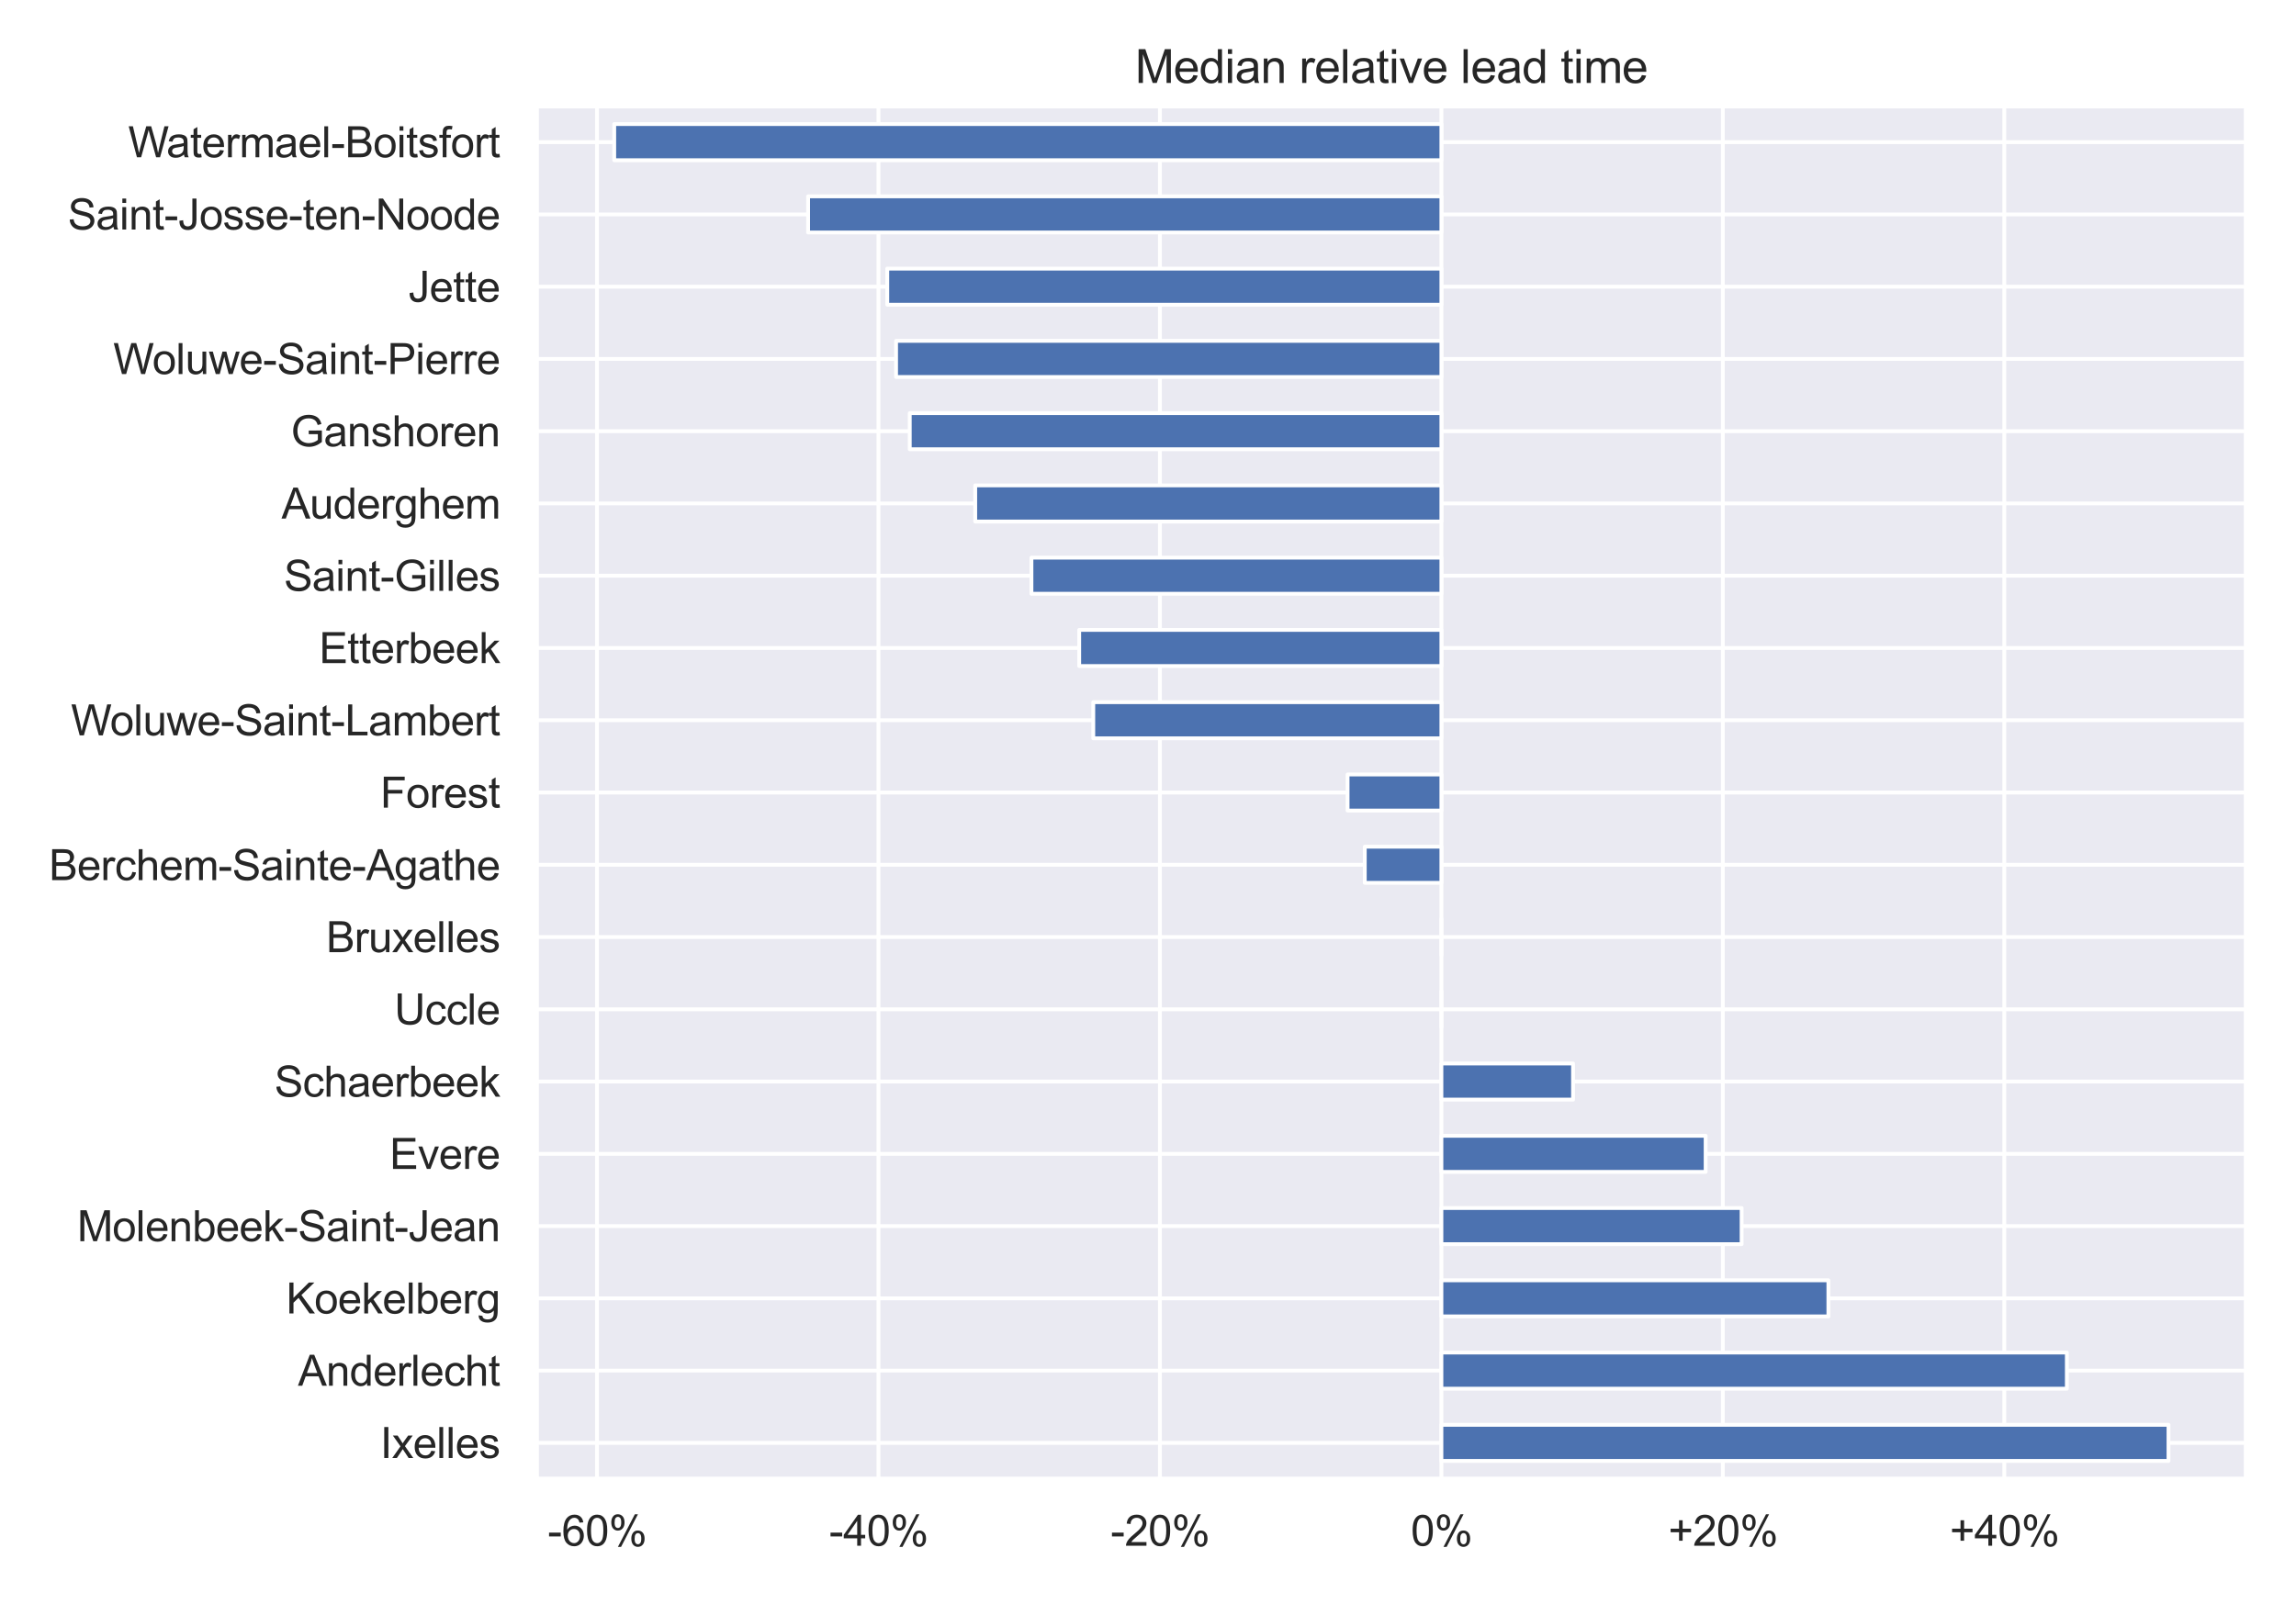 <?xml version="1.0" encoding="utf-8" standalone="no"?>
<!DOCTYPE svg PUBLIC "-//W3C//DTD SVG 1.1//EN"
  "http://www.w3.org/Graphics/SVG/1.1/DTD/svg11.dtd">
<svg xmlns:xlink="http://www.w3.org/1999/xlink" width="597.6pt" height="417.6pt" viewBox="0 0 597.6 417.6" xmlns="http://www.w3.org/2000/svg" version="1.1">
 <defs>
  <style type="text/css">*{stroke-linejoin: round; stroke-linecap: butt}</style>
 </defs>
 <g id="figure_1">
  <g id="patch_1">
   <path d="M 0 417.6 
L 597.6 417.6 
L 597.6 0 
L 0 0 
z
" style="fill: #ffffff"/>
  </g>
  <g id="axes_1">
   <g id="patch_2">
    <path d="M 139.64 385.06 
L 584.64 385.06 
L 584.64 27.6 
L 139.64 27.6 
z
" style="fill: #eaeaf2"/>
   </g>
   <g id="matplotlib.axis_1">
    <g id="xtick_1">
     <g id="line2d_1">
      <path d="M 155.39 385.06 
L 155.39 27.6 
" clip-path="url(#p6c7c51f980)" style="fill: none; stroke: #ffffff; stroke-linecap: round"/>
     </g>
     <g id="text_1">
      <!-- -60% -->
      <g style="fill: #262626" transform="translate(142.551 402.434) scale(0.11 -0.11)">
       <defs>
        <path id="ArialMT-2d" d="M 203 1375 
L 203 1941 
L 1931 1941 
L 1931 1375 
L 203 1375 
z
" transform="scale(0.016)"/>
        <path id="ArialMT-36" d="M 3184 3459 
L 2625 3416 
Q 2550 3747 2413 3897 
Q 2184 4138 1850 4138 
Q 1581 4138 1378 3988 
Q 1113 3794 959 3422 
Q 806 3050 800 2363 
Q 1003 2672 1297 2822 
Q 1591 2972 1913 2972 
Q 2475 2972 2870 2558 
Q 3266 2144 3266 1488 
Q 3266 1056 3080 686 
Q 2894 316 2569 119 
Q 2244 -78 1831 -78 
Q 1128 -78 684 439 
Q 241 956 241 2144 
Q 241 3472 731 4075 
Q 1159 4600 1884 4600 
Q 2425 4600 2770 4297 
Q 3116 3994 3184 3459 
z
M 888 1484 
Q 888 1194 1011 928 
Q 1134 663 1356 523 
Q 1578 384 1822 384 
Q 2178 384 2434 671 
Q 2691 959 2691 1453 
Q 2691 1928 2437 2201 
Q 2184 2475 1800 2475 
Q 1419 2475 1153 2201 
Q 888 1928 888 1484 
z
" transform="scale(0.016)"/>
        <path id="ArialMT-30" d="M 266 2259 
Q 266 3072 433 3567 
Q 600 4063 929 4331 
Q 1259 4600 1759 4600 
Q 2128 4600 2406 4451 
Q 2684 4303 2865 4023 
Q 3047 3744 3150 3342 
Q 3253 2941 3253 2259 
Q 3253 1453 3087 958 
Q 2922 463 2592 192 
Q 2263 -78 1759 -78 
Q 1097 -78 719 397 
Q 266 969 266 2259 
z
M 844 2259 
Q 844 1131 1108 757 
Q 1372 384 1759 384 
Q 2147 384 2411 759 
Q 2675 1134 2675 2259 
Q 2675 3391 2411 3762 
Q 2147 4134 1753 4134 
Q 1366 4134 1134 3806 
Q 844 3388 844 2259 
z
" transform="scale(0.016)"/>
        <path id="ArialMT-25" d="M 372 3481 
Q 372 3972 619 4315 
Q 866 4659 1334 4659 
Q 1766 4659 2048 4351 
Q 2331 4044 2331 3447 
Q 2331 2866 2045 2552 
Q 1759 2238 1341 2238 
Q 925 2238 648 2547 
Q 372 2856 372 3481 
z
M 1350 4272 
Q 1141 4272 1002 4090 
Q 863 3909 863 3425 
Q 863 2984 1003 2804 
Q 1144 2625 1350 2625 
Q 1563 2625 1702 2806 
Q 1841 2988 1841 3469 
Q 1841 3913 1700 4092 
Q 1559 4272 1350 4272 
z
M 1353 -169 
L 3859 4659 
L 4316 4659 
L 1819 -169 
L 1353 -169 
z
M 3334 1075 
Q 3334 1569 3581 1911 
Q 3828 2253 4300 2253 
Q 4731 2253 5014 1945 
Q 5297 1638 5297 1041 
Q 5297 459 5011 145 
Q 4725 -169 4303 -169 
Q 3888 -169 3611 142 
Q 3334 453 3334 1075 
z
M 4316 1866 
Q 4103 1866 3964 1684 
Q 3825 1503 3825 1019 
Q 3825 581 3965 400 
Q 4106 219 4313 219 
Q 4528 219 4667 400 
Q 4806 581 4806 1063 
Q 4806 1506 4665 1686 
Q 4525 1866 4316 1866 
z
" transform="scale(0.016)"/>
       </defs>
       <use xlink:href="#ArialMT-2d"/>
       <use xlink:href="#ArialMT-36" x="33.301"/>
       <use xlink:href="#ArialMT-30" x="88.916"/>
       <use xlink:href="#ArialMT-25" x="144.531"/>
      </g>
     </g>
    </g>
    <g id="xtick_2">
     <g id="line2d_2">
      <path d="M 228.648 385.06 
L 228.648 27.6 
" clip-path="url(#p6c7c51f980)" style="fill: none; stroke: #ffffff; stroke-linecap: round"/>
     </g>
     <g id="text_2">
      <!-- -40% -->
      <g style="fill: #262626" transform="translate(215.809 402.434) scale(0.11 -0.11)">
       <defs>
        <path id="ArialMT-34" d="M 2069 0 
L 2069 1097 
L 81 1097 
L 81 1613 
L 2172 4581 
L 2631 4581 
L 2631 1613 
L 3250 1613 
L 3250 1097 
L 2631 1097 
L 2631 0 
L 2069 0 
z
M 2069 1613 
L 2069 3678 
L 634 1613 
L 2069 1613 
z
" transform="scale(0.016)"/>
       </defs>
       <use xlink:href="#ArialMT-2d"/>
       <use xlink:href="#ArialMT-34" x="33.301"/>
       <use xlink:href="#ArialMT-30" x="88.916"/>
       <use xlink:href="#ArialMT-25" x="144.531"/>
      </g>
     </g>
    </g>
    <g id="xtick_3">
     <g id="line2d_3">
      <path d="M 301.906 385.06 
L 301.906 27.6 
" clip-path="url(#p6c7c51f980)" style="fill: none; stroke: #ffffff; stroke-linecap: round"/>
     </g>
     <g id="text_3">
      <!-- -20% -->
      <g style="fill: #262626" transform="translate(289.067 402.434) scale(0.11 -0.11)">
       <defs>
        <path id="ArialMT-32" d="M 3222 541 
L 3222 0 
L 194 0 
Q 188 203 259 391 
Q 375 700 629 1000 
Q 884 1300 1366 1694 
Q 2113 2306 2375 2664 
Q 2638 3022 2638 3341 
Q 2638 3675 2398 3904 
Q 2159 4134 1775 4134 
Q 1369 4134 1125 3890 
Q 881 3647 878 3216 
L 300 3275 
Q 359 3922 746 4261 
Q 1134 4600 1788 4600 
Q 2447 4600 2831 4234 
Q 3216 3869 3216 3328 
Q 3216 3053 3103 2787 
Q 2991 2522 2730 2228 
Q 2469 1934 1863 1422 
Q 1356 997 1212 845 
Q 1069 694 975 541 
L 3222 541 
z
" transform="scale(0.016)"/>
       </defs>
       <use xlink:href="#ArialMT-2d"/>
       <use xlink:href="#ArialMT-32" x="33.301"/>
       <use xlink:href="#ArialMT-30" x="88.916"/>
       <use xlink:href="#ArialMT-25" x="144.531"/>
      </g>
     </g>
    </g>
    <g id="xtick_4">
     <g id="line2d_4">
      <path d="M 375.164 385.06 
L 375.164 27.6 
" clip-path="url(#p6c7c51f980)" style="fill: none; stroke: #ffffff; stroke-linecap: round"/>
     </g>
     <g id="text_4">
      <!-- 0% -->
      <g style="fill: #262626" transform="translate(367.214 402.434) scale(0.11 -0.11)">
       <use xlink:href="#ArialMT-30"/>
       <use xlink:href="#ArialMT-25" x="55.615"/>
      </g>
     </g>
    </g>
    <g id="xtick_5">
     <g id="line2d_5">
      <path d="M 448.421 385.06 
L 448.421 27.6 
" clip-path="url(#p6c7c51f980)" style="fill: none; stroke: #ffffff; stroke-linecap: round"/>
     </g>
     <g id="text_5">
      <!-- +20% -->
      <g style="fill: #262626" transform="translate(434.201 402.434) scale(0.11 -0.11)">
       <defs>
        <path id="ArialMT-2b" d="M 1603 741 
L 1603 1997 
L 356 1997 
L 356 2522 
L 1603 2522 
L 1603 3769 
L 2134 3769 
L 2134 2522 
L 3381 2522 
L 3381 1997 
L 2134 1997 
L 2134 741 
L 1603 741 
z
" transform="scale(0.016)"/>
       </defs>
       <use xlink:href="#ArialMT-2b"/>
       <use xlink:href="#ArialMT-32" x="58.398"/>
       <use xlink:href="#ArialMT-30" x="114.014"/>
       <use xlink:href="#ArialMT-25" x="169.629"/>
      </g>
     </g>
    </g>
    <g id="xtick_6">
     <g id="line2d_6">
      <path d="M 521.679 385.06 
L 521.679 27.6 
" clip-path="url(#p6c7c51f980)" style="fill: none; stroke: #ffffff; stroke-linecap: round"/>
     </g>
     <g id="text_6">
      <!-- +40% -->
      <g style="fill: #262626" transform="translate(507.459 402.434) scale(0.11 -0.11)">
       <use xlink:href="#ArialMT-2b"/>
       <use xlink:href="#ArialMT-34" x="58.398"/>
       <use xlink:href="#ArialMT-30" x="114.014"/>
       <use xlink:href="#ArialMT-25" x="169.629"/>
      </g>
     </g>
    </g>
   </g>
   <g id="matplotlib.axis_2">
    <g id="ytick_1">
     <g id="line2d_7">
      <path d="M 139.64 375.653 
L 584.64 375.653 
" clip-path="url(#p6c7c51f980)" style="fill: none; stroke: #ffffff; stroke-linecap: round"/>
     </g>
     <g id="text_7">
      <!-- Ixelles -->
      <g style="fill: #262626" transform="translate(98.962 379.59) scale(0.11 -0.11)">
       <defs>
        <path id="ArialMT-49" d="M 597 0 
L 597 4581 
L 1203 4581 
L 1203 0 
L 597 0 
z
" transform="scale(0.016)"/>
        <path id="ArialMT-78" d="M 47 0 
L 1259 1725 
L 138 3319 
L 841 3319 
L 1350 2541 
Q 1494 2319 1581 2169 
Q 1719 2375 1834 2534 
L 2394 3319 
L 3066 3319 
L 1919 1756 
L 3153 0 
L 2463 0 
L 1781 1031 
L 1600 1309 
L 728 0 
L 47 0 
z
" transform="scale(0.016)"/>
        <path id="ArialMT-65" d="M 2694 1069 
L 3275 997 
Q 3138 488 2766 206 
Q 2394 -75 1816 -75 
Q 1088 -75 661 373 
Q 234 822 234 1631 
Q 234 2469 665 2931 
Q 1097 3394 1784 3394 
Q 2450 3394 2872 2941 
Q 3294 2488 3294 1666 
Q 3294 1616 3291 1516 
L 816 1516 
Q 847 969 1125 678 
Q 1403 388 1819 388 
Q 2128 388 2347 550 
Q 2566 713 2694 1069 
z
M 847 1978 
L 2700 1978 
Q 2663 2397 2488 2606 
Q 2219 2931 1791 2931 
Q 1403 2931 1139 2672 
Q 875 2413 847 1978 
z
" transform="scale(0.016)"/>
        <path id="ArialMT-6c" d="M 409 0 
L 409 4581 
L 972 4581 
L 972 0 
L 409 0 
z
" transform="scale(0.016)"/>
        <path id="ArialMT-73" d="M 197 991 
L 753 1078 
Q 800 744 1014 566 
Q 1228 388 1613 388 
Q 2000 388 2187 545 
Q 2375 703 2375 916 
Q 2375 1106 2209 1216 
Q 2094 1291 1634 1406 
Q 1016 1563 777 1677 
Q 538 1791 414 1992 
Q 291 2194 291 2438 
Q 291 2659 392 2848 
Q 494 3038 669 3163 
Q 800 3259 1026 3326 
Q 1253 3394 1513 3394 
Q 1903 3394 2198 3281 
Q 2494 3169 2634 2976 
Q 2775 2784 2828 2463 
L 2278 2388 
Q 2241 2644 2061 2787 
Q 1881 2931 1553 2931 
Q 1166 2931 1000 2803 
Q 834 2675 834 2503 
Q 834 2394 903 2306 
Q 972 2216 1119 2156 
Q 1203 2125 1616 2013 
Q 2213 1853 2448 1751 
Q 2684 1650 2818 1456 
Q 2953 1263 2953 975 
Q 2953 694 2789 445 
Q 2625 197 2315 61 
Q 2006 -75 1616 -75 
Q 969 -75 630 194 
Q 291 463 197 991 
z
" transform="scale(0.016)"/>
       </defs>
       <use xlink:href="#ArialMT-49"/>
       <use xlink:href="#ArialMT-78" x="27.783"/>
       <use xlink:href="#ArialMT-65" x="77.783"/>
       <use xlink:href="#ArialMT-6c" x="133.398"/>
       <use xlink:href="#ArialMT-6c" x="155.615"/>
       <use xlink:href="#ArialMT-65" x="177.832"/>
       <use xlink:href="#ArialMT-73" x="233.447"/>
      </g>
     </g>
    </g>
    <g id="ytick_2">
     <g id="line2d_8">
      <path d="M 139.64 356.839 
L 584.64 356.839 
" clip-path="url(#p6c7c51f980)" style="fill: none; stroke: #ffffff; stroke-linecap: round"/>
     </g>
     <g id="text_8">
      <!-- Anderlecht -->
      <g style="fill: #262626" transform="translate(77.555 360.776) scale(0.11 -0.11)">
       <defs>
        <path id="ArialMT-41" d="M -9 0 
L 1750 4581 
L 2403 4581 
L 4278 0 
L 3588 0 
L 3053 1388 
L 1138 1388 
L 634 0 
L -9 0 
z
M 1313 1881 
L 2866 1881 
L 2388 3150 
Q 2169 3728 2063 4100 
Q 1975 3659 1816 3225 
L 1313 1881 
z
" transform="scale(0.016)"/>
        <path id="ArialMT-6e" d="M 422 0 
L 422 3319 
L 928 3319 
L 928 2847 
Q 1294 3394 1984 3394 
Q 2284 3394 2536 3286 
Q 2788 3178 2913 3003 
Q 3038 2828 3088 2588 
Q 3119 2431 3119 2041 
L 3119 0 
L 2556 0 
L 2556 2019 
Q 2556 2363 2490 2533 
Q 2425 2703 2258 2804 
Q 2091 2906 1866 2906 
Q 1506 2906 1245 2678 
Q 984 2450 984 1813 
L 984 0 
L 422 0 
z
" transform="scale(0.016)"/>
        <path id="ArialMT-64" d="M 2575 0 
L 2575 419 
Q 2259 -75 1647 -75 
Q 1250 -75 917 144 
Q 584 363 401 755 
Q 219 1147 219 1656 
Q 219 2153 384 2558 
Q 550 2963 881 3178 
Q 1213 3394 1622 3394 
Q 1922 3394 2156 3267 
Q 2391 3141 2538 2938 
L 2538 4581 
L 3097 4581 
L 3097 0 
L 2575 0 
z
M 797 1656 
Q 797 1019 1065 703 
Q 1334 388 1700 388 
Q 2069 388 2326 689 
Q 2584 991 2584 1609 
Q 2584 2291 2321 2609 
Q 2059 2928 1675 2928 
Q 1300 2928 1048 2622 
Q 797 2316 797 1656 
z
" transform="scale(0.016)"/>
        <path id="ArialMT-72" d="M 416 0 
L 416 3319 
L 922 3319 
L 922 2816 
Q 1116 3169 1280 3281 
Q 1444 3394 1641 3394 
Q 1925 3394 2219 3213 
L 2025 2691 
Q 1819 2813 1613 2813 
Q 1428 2813 1281 2702 
Q 1134 2591 1072 2394 
Q 978 2094 978 1738 
L 978 0 
L 416 0 
z
" transform="scale(0.016)"/>
        <path id="ArialMT-63" d="M 2588 1216 
L 3141 1144 
Q 3050 572 2676 248 
Q 2303 -75 1759 -75 
Q 1078 -75 664 370 
Q 250 816 250 1647 
Q 250 2184 428 2587 
Q 606 2991 970 3192 
Q 1334 3394 1763 3394 
Q 2303 3394 2647 3120 
Q 2991 2847 3088 2344 
L 2541 2259 
Q 2463 2594 2264 2762 
Q 2066 2931 1784 2931 
Q 1359 2931 1093 2626 
Q 828 2322 828 1663 
Q 828 994 1084 691 
Q 1341 388 1753 388 
Q 2084 388 2306 591 
Q 2528 794 2588 1216 
z
" transform="scale(0.016)"/>
        <path id="ArialMT-68" d="M 422 0 
L 422 4581 
L 984 4581 
L 984 2938 
Q 1378 3394 1978 3394 
Q 2347 3394 2619 3248 
Q 2891 3103 3008 2847 
Q 3125 2591 3125 2103 
L 3125 0 
L 2563 0 
L 2563 2103 
Q 2563 2525 2380 2717 
Q 2197 2909 1863 2909 
Q 1613 2909 1392 2779 
Q 1172 2650 1078 2428 
Q 984 2206 984 1816 
L 984 0 
L 422 0 
z
" transform="scale(0.016)"/>
        <path id="ArialMT-74" d="M 1650 503 
L 1731 6 
Q 1494 -44 1306 -44 
Q 1000 -44 831 53 
Q 663 150 594 308 
Q 525 466 525 972 
L 525 2881 
L 113 2881 
L 113 3319 
L 525 3319 
L 525 4141 
L 1084 4478 
L 1084 3319 
L 1650 3319 
L 1650 2881 
L 1084 2881 
L 1084 941 
Q 1084 700 1114 631 
Q 1144 563 1211 522 
Q 1278 481 1403 481 
Q 1497 481 1650 503 
z
" transform="scale(0.016)"/>
       </defs>
       <use xlink:href="#ArialMT-41"/>
       <use xlink:href="#ArialMT-6e" x="66.699"/>
       <use xlink:href="#ArialMT-64" x="122.314"/>
       <use xlink:href="#ArialMT-65" x="177.93"/>
       <use xlink:href="#ArialMT-72" x="233.545"/>
       <use xlink:href="#ArialMT-6c" x="266.846"/>
       <use xlink:href="#ArialMT-65" x="289.062"/>
       <use xlink:href="#ArialMT-63" x="344.678"/>
       <use xlink:href="#ArialMT-68" x="394.678"/>
       <use xlink:href="#ArialMT-74" x="450.293"/>
      </g>
     </g>
    </g>
    <g id="ytick_3">
     <g id="line2d_9">
      <path d="M 139.64 338.026 
L 584.64 338.026 
" clip-path="url(#p6c7c51f980)" style="fill: none; stroke: #ffffff; stroke-linecap: round"/>
     </g>
     <g id="text_9">
      <!-- Koekelberg -->
      <g style="fill: #262626" transform="translate(74.494 341.963) scale(0.11 -0.11)">
       <defs>
        <path id="ArialMT-4b" d="M 469 0 
L 469 4581 
L 1075 4581 
L 1075 2309 
L 3350 4581 
L 4172 4581 
L 2250 2725 
L 4256 0 
L 3456 0 
L 1825 2319 
L 1075 1588 
L 1075 0 
L 469 0 
z
" transform="scale(0.016)"/>
        <path id="ArialMT-6f" d="M 213 1659 
Q 213 2581 725 3025 
Q 1153 3394 1769 3394 
Q 2453 3394 2887 2945 
Q 3322 2497 3322 1706 
Q 3322 1066 3130 698 
Q 2938 331 2570 128 
Q 2203 -75 1769 -75 
Q 1072 -75 642 372 
Q 213 819 213 1659 
z
M 791 1659 
Q 791 1022 1069 705 
Q 1347 388 1769 388 
Q 2188 388 2466 706 
Q 2744 1025 2744 1678 
Q 2744 2294 2464 2611 
Q 2184 2928 1769 2928 
Q 1347 2928 1069 2612 
Q 791 2297 791 1659 
z
" transform="scale(0.016)"/>
        <path id="ArialMT-6b" d="M 425 0 
L 425 4581 
L 988 4581 
L 988 1969 
L 2319 3319 
L 3047 3319 
L 1778 2088 
L 3175 0 
L 2481 0 
L 1384 1697 
L 988 1316 
L 988 0 
L 425 0 
z
" transform="scale(0.016)"/>
        <path id="ArialMT-62" d="M 941 0 
L 419 0 
L 419 4581 
L 981 4581 
L 981 2947 
Q 1338 3394 1891 3394 
Q 2197 3394 2470 3270 
Q 2744 3147 2920 2923 
Q 3097 2700 3197 2384 
Q 3297 2069 3297 1709 
Q 3297 856 2875 390 
Q 2453 -75 1863 -75 
Q 1275 -75 941 416 
L 941 0 
z
M 934 1684 
Q 934 1088 1097 822 
Q 1363 388 1816 388 
Q 2184 388 2453 708 
Q 2722 1028 2722 1663 
Q 2722 2313 2464 2622 
Q 2206 2931 1841 2931 
Q 1472 2931 1203 2611 
Q 934 2291 934 1684 
z
" transform="scale(0.016)"/>
        <path id="ArialMT-67" d="M 319 -275 
L 866 -356 
Q 900 -609 1056 -725 
Q 1266 -881 1628 -881 
Q 2019 -881 2231 -725 
Q 2444 -569 2519 -288 
Q 2563 -116 2559 434 
Q 2191 0 1641 0 
Q 956 0 581 494 
Q 206 988 206 1678 
Q 206 2153 378 2554 
Q 550 2956 876 3175 
Q 1203 3394 1644 3394 
Q 2231 3394 2613 2919 
L 2613 3319 
L 3131 3319 
L 3131 450 
Q 3131 -325 2973 -648 
Q 2816 -972 2473 -1159 
Q 2131 -1347 1631 -1347 
Q 1038 -1347 672 -1080 
Q 306 -813 319 -275 
z
M 784 1719 
Q 784 1066 1043 766 
Q 1303 466 1694 466 
Q 2081 466 2343 764 
Q 2606 1063 2606 1700 
Q 2606 2309 2336 2618 
Q 2066 2928 1684 2928 
Q 1309 2928 1046 2623 
Q 784 2319 784 1719 
z
" transform="scale(0.016)"/>
       </defs>
       <use xlink:href="#ArialMT-4b"/>
       <use xlink:href="#ArialMT-6f" x="66.699"/>
       <use xlink:href="#ArialMT-65" x="122.314"/>
       <use xlink:href="#ArialMT-6b" x="177.93"/>
       <use xlink:href="#ArialMT-65" x="227.93"/>
       <use xlink:href="#ArialMT-6c" x="283.545"/>
       <use xlink:href="#ArialMT-62" x="305.762"/>
       <use xlink:href="#ArialMT-65" x="361.377"/>
       <use xlink:href="#ArialMT-72" x="416.992"/>
       <use xlink:href="#ArialMT-67" x="450.293"/>
      </g>
     </g>
    </g>
    <g id="ytick_4">
     <g id="line2d_10">
      <path d="M 139.64 319.212 
L 584.64 319.212 
" clip-path="url(#p6c7c51f980)" style="fill: none; stroke: #ffffff; stroke-linecap: round"/>
     </g>
     <g id="text_10">
      <!-- Molenbeek-Saint-Jean -->
      <g style="fill: #262626" transform="translate(20.083 323.149) scale(0.11 -0.11)">
       <defs>
        <path id="ArialMT-4d" d="M 475 0 
L 475 4581 
L 1388 4581 
L 2472 1338 
Q 2622 884 2691 659 
Q 2769 909 2934 1394 
L 4031 4581 
L 4847 4581 
L 4847 0 
L 4263 0 
L 4263 3834 
L 2931 0 
L 2384 0 
L 1059 3900 
L 1059 0 
L 475 0 
z
" transform="scale(0.016)"/>
        <path id="ArialMT-53" d="M 288 1472 
L 859 1522 
Q 900 1178 1048 958 
Q 1197 738 1509 602 
Q 1822 466 2213 466 
Q 2559 466 2825 569 
Q 3091 672 3220 851 
Q 3350 1031 3350 1244 
Q 3350 1459 3225 1620 
Q 3100 1781 2813 1891 
Q 2628 1963 1997 2114 
Q 1366 2266 1113 2400 
Q 784 2572 623 2826 
Q 463 3081 463 3397 
Q 463 3744 659 4045 
Q 856 4347 1234 4503 
Q 1613 4659 2075 4659 
Q 2584 4659 2973 4495 
Q 3363 4331 3572 4012 
Q 3781 3694 3797 3291 
L 3216 3247 
Q 3169 3681 2898 3903 
Q 2628 4125 2100 4125 
Q 1550 4125 1298 3923 
Q 1047 3722 1047 3438 
Q 1047 3191 1225 3031 
Q 1400 2872 2139 2705 
Q 2878 2538 3153 2413 
Q 3553 2228 3743 1945 
Q 3934 1663 3934 1294 
Q 3934 928 3725 604 
Q 3516 281 3123 101 
Q 2731 -78 2241 -78 
Q 1619 -78 1198 103 
Q 778 284 539 648 
Q 300 1013 288 1472 
z
" transform="scale(0.016)"/>
        <path id="ArialMT-61" d="M 2588 409 
Q 2275 144 1986 34 
Q 1697 -75 1366 -75 
Q 819 -75 525 192 
Q 231 459 231 875 
Q 231 1119 342 1320 
Q 453 1522 633 1644 
Q 813 1766 1038 1828 
Q 1203 1872 1538 1913 
Q 2219 1994 2541 2106 
Q 2544 2222 2544 2253 
Q 2544 2597 2384 2738 
Q 2169 2928 1744 2928 
Q 1347 2928 1158 2789 
Q 969 2650 878 2297 
L 328 2372 
Q 403 2725 575 2942 
Q 747 3159 1072 3276 
Q 1397 3394 1825 3394 
Q 2250 3394 2515 3294 
Q 2781 3194 2906 3042 
Q 3031 2891 3081 2659 
Q 3109 2516 3109 2141 
L 3109 1391 
Q 3109 606 3145 398 
Q 3181 191 3288 0 
L 2700 0 
Q 2613 175 2588 409 
z
M 2541 1666 
Q 2234 1541 1622 1453 
Q 1275 1403 1131 1340 
Q 988 1278 909 1158 
Q 831 1038 831 891 
Q 831 666 1001 516 
Q 1172 366 1500 366 
Q 1825 366 2078 508 
Q 2331 650 2450 897 
Q 2541 1088 2541 1459 
L 2541 1666 
z
" transform="scale(0.016)"/>
        <path id="ArialMT-69" d="M 425 3934 
L 425 4581 
L 988 4581 
L 988 3934 
L 425 3934 
z
M 425 0 
L 425 3319 
L 988 3319 
L 988 0 
L 425 0 
z
" transform="scale(0.016)"/>
        <path id="ArialMT-4a" d="M 184 1300 
L 731 1375 
Q 753 850 928 656 
Q 1103 463 1413 463 
Q 1641 463 1806 567 
Q 1972 672 2034 851 
Q 2097 1031 2097 1425 
L 2097 4581 
L 2703 4581 
L 2703 1459 
Q 2703 884 2564 568 
Q 2425 253 2123 87 
Q 1822 -78 1416 -78 
Q 813 -78 492 269 
Q 172 616 184 1300 
z
" transform="scale(0.016)"/>
       </defs>
       <use xlink:href="#ArialMT-4d"/>
       <use xlink:href="#ArialMT-6f" x="83.301"/>
       <use xlink:href="#ArialMT-6c" x="138.916"/>
       <use xlink:href="#ArialMT-65" x="161.133"/>
       <use xlink:href="#ArialMT-6e" x="216.748"/>
       <use xlink:href="#ArialMT-62" x="272.363"/>
       <use xlink:href="#ArialMT-65" x="327.979"/>
       <use xlink:href="#ArialMT-65" x="383.594"/>
       <use xlink:href="#ArialMT-6b" x="439.209"/>
       <use xlink:href="#ArialMT-2d" x="489.209"/>
       <use xlink:href="#ArialMT-53" x="522.51"/>
       <use xlink:href="#ArialMT-61" x="589.209"/>
       <use xlink:href="#ArialMT-69" x="644.824"/>
       <use xlink:href="#ArialMT-6e" x="667.041"/>
       <use xlink:href="#ArialMT-74" x="722.656"/>
       <use xlink:href="#ArialMT-2d" x="750.439"/>
       <use xlink:href="#ArialMT-4a" x="783.74"/>
       <use xlink:href="#ArialMT-65" x="833.74"/>
       <use xlink:href="#ArialMT-61" x="889.355"/>
       <use xlink:href="#ArialMT-6e" x="944.971"/>
      </g>
     </g>
    </g>
    <g id="ytick_5">
     <g id="line2d_11">
      <path d="M 139.64 300.398 
L 584.64 300.398 
" clip-path="url(#p6c7c51f980)" style="fill: none; stroke: #ffffff; stroke-linecap: round"/>
     </g>
     <g id="text_11">
      <!-- Evere -->
      <g style="fill: #262626" transform="translate(101.406 304.335) scale(0.11 -0.11)">
       <defs>
        <path id="ArialMT-45" d="M 506 0 
L 506 4581 
L 3819 4581 
L 3819 4041 
L 1113 4041 
L 1113 2638 
L 3647 2638 
L 3647 2100 
L 1113 2100 
L 1113 541 
L 3925 541 
L 3925 0 
L 506 0 
z
" transform="scale(0.016)"/>
        <path id="ArialMT-76" d="M 1344 0 
L 81 3319 
L 675 3319 
L 1388 1331 
Q 1503 1009 1600 663 
Q 1675 925 1809 1294 
L 2547 3319 
L 3125 3319 
L 1869 0 
L 1344 0 
z
" transform="scale(0.016)"/>
       </defs>
       <use xlink:href="#ArialMT-45"/>
       <use xlink:href="#ArialMT-76" x="66.699"/>
       <use xlink:href="#ArialMT-65" x="116.699"/>
       <use xlink:href="#ArialMT-72" x="172.314"/>
       <use xlink:href="#ArialMT-65" x="205.615"/>
      </g>
     </g>
    </g>
    <g id="ytick_6">
     <g id="line2d_12">
      <path d="M 139.64 281.585 
L 584.64 281.585 
" clip-path="url(#p6c7c51f980)" style="fill: none; stroke: #ffffff; stroke-linecap: round"/>
     </g>
     <g id="text_12">
      <!-- Schaerbeek -->
      <g style="fill: #262626" transform="translate(71.438 285.522) scale(0.11 -0.11)">
       <use xlink:href="#ArialMT-53"/>
       <use xlink:href="#ArialMT-63" x="66.699"/>
       <use xlink:href="#ArialMT-68" x="116.699"/>
       <use xlink:href="#ArialMT-61" x="172.314"/>
       <use xlink:href="#ArialMT-65" x="227.93"/>
       <use xlink:href="#ArialMT-72" x="283.545"/>
       <use xlink:href="#ArialMT-62" x="316.846"/>
       <use xlink:href="#ArialMT-65" x="372.461"/>
       <use xlink:href="#ArialMT-65" x="428.076"/>
       <use xlink:href="#ArialMT-6b" x="483.691"/>
      </g>
     </g>
    </g>
    <g id="ytick_7">
     <g id="line2d_13">
      <path d="M 139.64 262.771 
L 584.64 262.771 
" clip-path="url(#p6c7c51f980)" style="fill: none; stroke: #ffffff; stroke-linecap: round"/>
     </g>
     <g id="text_13">
      <!-- Uccle -->
      <g style="fill: #262626" transform="translate(102.635 266.708) scale(0.11 -0.11)">
       <defs>
        <path id="ArialMT-55" d="M 3500 4581 
L 4106 4581 
L 4106 1934 
Q 4106 1244 3950 837 
Q 3794 431 3386 176 
Q 2978 -78 2316 -78 
Q 1672 -78 1262 144 
Q 853 366 678 786 
Q 503 1206 503 1934 
L 503 4581 
L 1109 4581 
L 1109 1938 
Q 1109 1341 1220 1058 
Q 1331 775 1601 622 
Q 1872 469 2263 469 
Q 2931 469 3215 772 
Q 3500 1075 3500 1938 
L 3500 4581 
z
" transform="scale(0.016)"/>
       </defs>
       <use xlink:href="#ArialMT-55"/>
       <use xlink:href="#ArialMT-63" x="72.217"/>
       <use xlink:href="#ArialMT-63" x="122.217"/>
       <use xlink:href="#ArialMT-6c" x="172.217"/>
       <use xlink:href="#ArialMT-65" x="194.434"/>
      </g>
     </g>
    </g>
    <g id="ytick_8">
     <g id="line2d_14">
      <path d="M 139.64 243.957 
L 584.64 243.957 
" clip-path="url(#p6c7c51f980)" style="fill: none; stroke: #ffffff; stroke-linecap: round"/>
     </g>
     <g id="text_14">
      <!-- Bruxelles -->
      <g style="fill: #262626" transform="translate(84.901 247.894) scale(0.11 -0.11)">
       <defs>
        <path id="ArialMT-42" d="M 469 0 
L 469 4581 
L 2188 4581 
Q 2713 4581 3030 4442 
Q 3347 4303 3526 4014 
Q 3706 3725 3706 3409 
Q 3706 3116 3547 2856 
Q 3388 2597 3066 2438 
Q 3481 2316 3704 2022 
Q 3928 1728 3928 1328 
Q 3928 1006 3792 729 
Q 3656 453 3456 303 
Q 3256 153 2954 76 
Q 2653 0 2216 0 
L 469 0 
z
M 1075 2656 
L 2066 2656 
Q 2469 2656 2644 2709 
Q 2875 2778 2992 2937 
Q 3109 3097 3109 3338 
Q 3109 3566 3000 3739 
Q 2891 3913 2687 3977 
Q 2484 4041 1991 4041 
L 1075 4041 
L 1075 2656 
z
M 1075 541 
L 2216 541 
Q 2509 541 2628 563 
Q 2838 600 2978 687 
Q 3119 775 3209 942 
Q 3300 1109 3300 1328 
Q 3300 1584 3169 1773 
Q 3038 1963 2805 2039 
Q 2572 2116 2134 2116 
L 1075 2116 
L 1075 541 
z
" transform="scale(0.016)"/>
        <path id="ArialMT-75" d="M 2597 0 
L 2597 488 
Q 2209 -75 1544 -75 
Q 1250 -75 995 37 
Q 741 150 617 320 
Q 494 491 444 738 
Q 409 903 409 1263 
L 409 3319 
L 972 3319 
L 972 1478 
Q 972 1038 1006 884 
Q 1059 663 1231 536 
Q 1403 409 1656 409 
Q 1909 409 2131 539 
Q 2353 669 2445 892 
Q 2538 1116 2538 1541 
L 2538 3319 
L 3100 3319 
L 3100 0 
L 2597 0 
z
" transform="scale(0.016)"/>
       </defs>
       <use xlink:href="#ArialMT-42"/>
       <use xlink:href="#ArialMT-72" x="66.699"/>
       <use xlink:href="#ArialMT-75" x="100"/>
       <use xlink:href="#ArialMT-78" x="155.615"/>
       <use xlink:href="#ArialMT-65" x="205.615"/>
       <use xlink:href="#ArialMT-6c" x="261.23"/>
       <use xlink:href="#ArialMT-6c" x="283.447"/>
       <use xlink:href="#ArialMT-65" x="305.664"/>
       <use xlink:href="#ArialMT-73" x="361.279"/>
      </g>
     </g>
    </g>
    <g id="ytick_9">
     <g id="line2d_15">
      <path d="M 139.64 225.144 
L 584.64 225.144 
" clip-path="url(#p6c7c51f980)" style="fill: none; stroke: #ffffff; stroke-linecap: round"/>
     </g>
     <g id="text_15">
      <!-- Berchem-Sainte-Agathe -->
      <g style="fill: #262626" transform="translate(12.751 229.148) scale(0.11 -0.11)">
       <defs>
        <path id="ArialMT-6d" d="M 422 0 
L 422 3319 
L 925 3319 
L 925 2853 
Q 1081 3097 1340 3245 
Q 1600 3394 1931 3394 
Q 2300 3394 2536 3241 
Q 2772 3088 2869 2813 
Q 3263 3394 3894 3394 
Q 4388 3394 4653 3120 
Q 4919 2847 4919 2278 
L 4919 0 
L 4359 0 
L 4359 2091 
Q 4359 2428 4304 2576 
Q 4250 2725 4106 2815 
Q 3963 2906 3769 2906 
Q 3419 2906 3187 2673 
Q 2956 2441 2956 1928 
L 2956 0 
L 2394 0 
L 2394 2156 
Q 2394 2531 2256 2718 
Q 2119 2906 1806 2906 
Q 1569 2906 1367 2781 
Q 1166 2656 1075 2415 
Q 984 2175 984 1722 
L 984 0 
L 422 0 
z
" transform="scale(0.016)"/>
       </defs>
       <use xlink:href="#ArialMT-42"/>
       <use xlink:href="#ArialMT-65" x="66.699"/>
       <use xlink:href="#ArialMT-72" x="122.314"/>
       <use xlink:href="#ArialMT-63" x="155.615"/>
       <use xlink:href="#ArialMT-68" x="205.615"/>
       <use xlink:href="#ArialMT-65" x="261.23"/>
       <use xlink:href="#ArialMT-6d" x="316.846"/>
       <use xlink:href="#ArialMT-2d" x="400.146"/>
       <use xlink:href="#ArialMT-53" x="433.447"/>
       <use xlink:href="#ArialMT-61" x="500.146"/>
       <use xlink:href="#ArialMT-69" x="555.762"/>
       <use xlink:href="#ArialMT-6e" x="577.979"/>
       <use xlink:href="#ArialMT-74" x="633.594"/>
       <use xlink:href="#ArialMT-65" x="661.377"/>
       <use xlink:href="#ArialMT-2d" x="716.992"/>
       <use xlink:href="#ArialMT-41" x="750.293"/>
       <use xlink:href="#ArialMT-67" x="816.992"/>
       <use xlink:href="#ArialMT-61" x="872.607"/>
       <use xlink:href="#ArialMT-74" x="928.223"/>
       <use xlink:href="#ArialMT-68" x="956.006"/>
       <use xlink:href="#ArialMT-65" x="1011.621"/>
      </g>
     </g>
    </g>
    <g id="ytick_10">
     <g id="line2d_16">
      <path d="M 139.64 206.33 
L 584.64 206.33 
" clip-path="url(#p6c7c51f980)" style="fill: none; stroke: #ffffff; stroke-linecap: round"/>
     </g>
     <g id="text_16">
      <!-- Forest -->
      <g style="fill: #262626" transform="translate(98.969 210.267) scale(0.11 -0.11)">
       <defs>
        <path id="ArialMT-46" d="M 525 0 
L 525 4581 
L 3616 4581 
L 3616 4041 
L 1131 4041 
L 1131 2622 
L 3281 2622 
L 3281 2081 
L 1131 2081 
L 1131 0 
L 525 0 
z
" transform="scale(0.016)"/>
       </defs>
       <use xlink:href="#ArialMT-46"/>
       <use xlink:href="#ArialMT-6f" x="61.084"/>
       <use xlink:href="#ArialMT-72" x="116.699"/>
       <use xlink:href="#ArialMT-65" x="150"/>
       <use xlink:href="#ArialMT-73" x="205.615"/>
       <use xlink:href="#ArialMT-74" x="255.615"/>
      </g>
     </g>
    </g>
    <g id="ytick_11">
     <g id="line2d_17">
      <path d="M 139.64 187.516 
L 584.64 187.516 
" clip-path="url(#p6c7c51f980)" style="fill: none; stroke: #ffffff; stroke-linecap: round"/>
     </g>
     <g id="text_17">
      <!-- Woluwe-Saint-Lambert -->
      <g style="fill: #262626" transform="translate(18.464 191.453) scale(0.11 -0.11)">
       <defs>
        <path id="ArialMT-57" d="M 1294 0 
L 78 4581 
L 700 4581 
L 1397 1578 
Q 1509 1106 1591 641 
Q 1766 1375 1797 1488 
L 2669 4581 
L 3400 4581 
L 4056 2263 
Q 4303 1400 4413 641 
Q 4500 1075 4641 1638 
L 5359 4581 
L 5969 4581 
L 4713 0 
L 4128 0 
L 3163 3491 
Q 3041 3928 3019 4028 
Q 2947 3713 2884 3491 
L 1913 0 
L 1294 0 
z
" transform="scale(0.016)"/>
        <path id="ArialMT-77" d="M 1034 0 
L 19 3319 
L 600 3319 
L 1128 1403 
L 1325 691 
Q 1338 744 1497 1375 
L 2025 3319 
L 2603 3319 
L 3100 1394 
L 3266 759 
L 3456 1400 
L 4025 3319 
L 4572 3319 
L 3534 0 
L 2950 0 
L 2422 1988 
L 2294 2553 
L 1622 0 
L 1034 0 
z
" transform="scale(0.016)"/>
        <path id="ArialMT-4c" d="M 469 0 
L 469 4581 
L 1075 4581 
L 1075 541 
L 3331 541 
L 3331 0 
L 469 0 
z
" transform="scale(0.016)"/>
       </defs>
       <use xlink:href="#ArialMT-57"/>
       <use xlink:href="#ArialMT-6f" x="92.635"/>
       <use xlink:href="#ArialMT-6c" x="148.25"/>
       <use xlink:href="#ArialMT-75" x="170.467"/>
       <use xlink:href="#ArialMT-77" x="226.082"/>
       <use xlink:href="#ArialMT-65" x="298.299"/>
       <use xlink:href="#ArialMT-2d" x="353.914"/>
       <use xlink:href="#ArialMT-53" x="387.215"/>
       <use xlink:href="#ArialMT-61" x="453.914"/>
       <use xlink:href="#ArialMT-69" x="509.529"/>
       <use xlink:href="#ArialMT-6e" x="531.746"/>
       <use xlink:href="#ArialMT-74" x="587.361"/>
       <use xlink:href="#ArialMT-2d" x="615.145"/>
       <use xlink:href="#ArialMT-4c" x="648.445"/>
       <use xlink:href="#ArialMT-61" x="704.061"/>
       <use xlink:href="#ArialMT-6d" x="759.676"/>
       <use xlink:href="#ArialMT-62" x="842.977"/>
       <use xlink:href="#ArialMT-65" x="898.592"/>
       <use xlink:href="#ArialMT-72" x="954.207"/>
       <use xlink:href="#ArialMT-74" x="987.508"/>
      </g>
     </g>
    </g>
    <g id="ytick_12">
     <g id="line2d_18">
      <path d="M 139.64 168.703 
L 584.64 168.703 
" clip-path="url(#p6c7c51f980)" style="fill: none; stroke: #ffffff; stroke-linecap: round"/>
     </g>
     <g id="text_18">
      <!-- Etterbeek -->
      <g style="fill: #262626" transform="translate(83.06 172.639) scale(0.11 -0.11)">
       <use xlink:href="#ArialMT-45"/>
       <use xlink:href="#ArialMT-74" x="66.699"/>
       <use xlink:href="#ArialMT-74" x="94.482"/>
       <use xlink:href="#ArialMT-65" x="122.266"/>
       <use xlink:href="#ArialMT-72" x="177.881"/>
       <use xlink:href="#ArialMT-62" x="211.182"/>
       <use xlink:href="#ArialMT-65" x="266.797"/>
       <use xlink:href="#ArialMT-65" x="322.412"/>
       <use xlink:href="#ArialMT-6b" x="378.027"/>
      </g>
     </g>
    </g>
    <g id="ytick_13">
     <g id="line2d_19">
      <path d="M 139.64 149.889 
L 584.64 149.889 
" clip-path="url(#p6c7c51f980)" style="fill: none; stroke: #ffffff; stroke-linecap: round"/>
     </g>
     <g id="text_19">
      <!-- Saint-Gilles -->
      <g style="fill: #262626" transform="translate(73.901 153.826) scale(0.11 -0.11)">
       <defs>
        <path id="ArialMT-47" d="M 2638 1797 
L 2638 2334 
L 4578 2338 
L 4578 638 
Q 4131 281 3656 101 
Q 3181 -78 2681 -78 
Q 2006 -78 1454 211 
Q 903 500 622 1047 
Q 341 1594 341 2269 
Q 341 2938 620 3517 
Q 900 4097 1425 4378 
Q 1950 4659 2634 4659 
Q 3131 4659 3532 4498 
Q 3934 4338 4162 4050 
Q 4391 3763 4509 3300 
L 3963 3150 
Q 3859 3500 3706 3700 
Q 3553 3900 3268 4020 
Q 2984 4141 2638 4141 
Q 2222 4141 1919 4014 
Q 1616 3888 1430 3681 
Q 1244 3475 1141 3228 
Q 966 2803 966 2306 
Q 966 1694 1177 1281 
Q 1388 869 1791 669 
Q 2194 469 2647 469 
Q 3041 469 3416 620 
Q 3791 772 3984 944 
L 3984 1797 
L 2638 1797 
z
" transform="scale(0.016)"/>
       </defs>
       <use xlink:href="#ArialMT-53"/>
       <use xlink:href="#ArialMT-61" x="66.699"/>
       <use xlink:href="#ArialMT-69" x="122.314"/>
       <use xlink:href="#ArialMT-6e" x="144.531"/>
       <use xlink:href="#ArialMT-74" x="200.146"/>
       <use xlink:href="#ArialMT-2d" x="227.93"/>
       <use xlink:href="#ArialMT-47" x="261.23"/>
       <use xlink:href="#ArialMT-69" x="339.014"/>
       <use xlink:href="#ArialMT-6c" x="361.23"/>
       <use xlink:href="#ArialMT-6c" x="383.447"/>
       <use xlink:href="#ArialMT-65" x="405.664"/>
       <use xlink:href="#ArialMT-73" x="461.279"/>
      </g>
     </g>
    </g>
    <g id="ytick_14">
     <g id="line2d_20">
      <path d="M 139.64 131.075 
L 584.64 131.075 
" clip-path="url(#p6c7c51f980)" style="fill: none; stroke: #ffffff; stroke-linecap: round"/>
     </g>
     <g id="text_20">
      <!-- Auderghem -->
      <g style="fill: #262626" transform="translate(73.275 135.012) scale(0.11 -0.11)">
       <use xlink:href="#ArialMT-41"/>
       <use xlink:href="#ArialMT-75" x="66.699"/>
       <use xlink:href="#ArialMT-64" x="122.314"/>
       <use xlink:href="#ArialMT-65" x="177.93"/>
       <use xlink:href="#ArialMT-72" x="233.545"/>
       <use xlink:href="#ArialMT-67" x="266.846"/>
       <use xlink:href="#ArialMT-68" x="322.461"/>
       <use xlink:href="#ArialMT-65" x="378.076"/>
       <use xlink:href="#ArialMT-6d" x="433.691"/>
      </g>
     </g>
    </g>
    <g id="ytick_15">
     <g id="line2d_21">
      <path d="M 139.64 112.262 
L 584.64 112.262 
" clip-path="url(#p6c7c51f980)" style="fill: none; stroke: #ffffff; stroke-linecap: round"/>
     </g>
     <g id="text_21">
      <!-- Ganshoren -->
      <g style="fill: #262626" transform="translate(75.719 116.198) scale(0.11 -0.11)">
       <use xlink:href="#ArialMT-47"/>
       <use xlink:href="#ArialMT-61" x="77.783"/>
       <use xlink:href="#ArialMT-6e" x="133.398"/>
       <use xlink:href="#ArialMT-73" x="189.014"/>
       <use xlink:href="#ArialMT-68" x="239.014"/>
       <use xlink:href="#ArialMT-6f" x="294.629"/>
       <use xlink:href="#ArialMT-72" x="350.244"/>
       <use xlink:href="#ArialMT-65" x="383.545"/>
       <use xlink:href="#ArialMT-6e" x="439.16"/>
      </g>
     </g>
    </g>
    <g id="ytick_16">
     <g id="line2d_22">
      <path d="M 139.64 93.448 
L 584.64 93.448 
" clip-path="url(#p6c7c51f980)" style="fill: none; stroke: #ffffff; stroke-linecap: round"/>
     </g>
     <g id="text_22">
      <!-- Woluwe-Saint-Pierre -->
      <g style="fill: #262626" transform="translate(29.473 97.385) scale(0.11 -0.11)">
       <defs>
        <path id="ArialMT-50" d="M 494 0 
L 494 4581 
L 2222 4581 
Q 2678 4581 2919 4538 
Q 3256 4481 3484 4323 
Q 3713 4166 3852 3881 
Q 3991 3597 3991 3256 
Q 3991 2672 3619 2267 
Q 3247 1863 2275 1863 
L 1100 1863 
L 1100 0 
L 494 0 
z
M 1100 2403 
L 2284 2403 
Q 2872 2403 3119 2622 
Q 3366 2841 3366 3238 
Q 3366 3525 3220 3729 
Q 3075 3934 2838 4000 
Q 2684 4041 2272 4041 
L 1100 4041 
L 1100 2403 
z
" transform="scale(0.016)"/>
       </defs>
       <use xlink:href="#ArialMT-57"/>
       <use xlink:href="#ArialMT-6f" x="92.635"/>
       <use xlink:href="#ArialMT-6c" x="148.25"/>
       <use xlink:href="#ArialMT-75" x="170.467"/>
       <use xlink:href="#ArialMT-77" x="226.082"/>
       <use xlink:href="#ArialMT-65" x="298.299"/>
       <use xlink:href="#ArialMT-2d" x="353.914"/>
       <use xlink:href="#ArialMT-53" x="387.215"/>
       <use xlink:href="#ArialMT-61" x="453.914"/>
       <use xlink:href="#ArialMT-69" x="509.529"/>
       <use xlink:href="#ArialMT-6e" x="531.746"/>
       <use xlink:href="#ArialMT-74" x="587.361"/>
       <use xlink:href="#ArialMT-2d" x="615.145"/>
       <use xlink:href="#ArialMT-50" x="648.445"/>
       <use xlink:href="#ArialMT-69" x="715.145"/>
       <use xlink:href="#ArialMT-65" x="737.361"/>
       <use xlink:href="#ArialMT-72" x="792.977"/>
       <use xlink:href="#ArialMT-72" x="826.277"/>
       <use xlink:href="#ArialMT-65" x="859.578"/>
      </g>
     </g>
    </g>
    <g id="ytick_17">
     <g id="line2d_23">
      <path d="M 139.64 74.634 
L 584.64 74.634 
" clip-path="url(#p6c7c51f980)" style="fill: none; stroke: #ffffff; stroke-linecap: round"/>
     </g>
     <g id="text_23">
      <!-- Jette -->
      <g style="fill: #262626" transform="translate(106.294 78.571) scale(0.11 -0.11)">
       <use xlink:href="#ArialMT-4a"/>
       <use xlink:href="#ArialMT-65" x="50"/>
       <use xlink:href="#ArialMT-74" x="105.615"/>
       <use xlink:href="#ArialMT-74" x="133.398"/>
       <use xlink:href="#ArialMT-65" x="161.182"/>
      </g>
     </g>
    </g>
    <g id="ytick_18">
     <g id="line2d_24">
      <path d="M 139.64 55.821 
L 584.64 55.821 
" clip-path="url(#p6c7c51f980)" style="fill: none; stroke: #ffffff; stroke-linecap: round"/>
     </g>
     <g id="text_24">
      <!-- Saint-Josse-ten-Noode -->
      <g style="fill: #262626" transform="translate(17.644 59.757) scale(0.11 -0.11)">
       <defs>
        <path id="ArialMT-4e" d="M 488 0 
L 488 4581 
L 1109 4581 
L 3516 984 
L 3516 4581 
L 4097 4581 
L 4097 0 
L 3475 0 
L 1069 3600 
L 1069 0 
L 488 0 
z
" transform="scale(0.016)"/>
       </defs>
       <use xlink:href="#ArialMT-53"/>
       <use xlink:href="#ArialMT-61" x="66.699"/>
       <use xlink:href="#ArialMT-69" x="122.314"/>
       <use xlink:href="#ArialMT-6e" x="144.531"/>
       <use xlink:href="#ArialMT-74" x="200.146"/>
       <use xlink:href="#ArialMT-2d" x="227.93"/>
       <use xlink:href="#ArialMT-4a" x="261.23"/>
       <use xlink:href="#ArialMT-6f" x="311.23"/>
       <use xlink:href="#ArialMT-73" x="366.846"/>
       <use xlink:href="#ArialMT-73" x="416.846"/>
       <use xlink:href="#ArialMT-65" x="466.846"/>
       <use xlink:href="#ArialMT-2d" x="522.461"/>
       <use xlink:href="#ArialMT-74" x="555.762"/>
       <use xlink:href="#ArialMT-65" x="583.545"/>
       <use xlink:href="#ArialMT-6e" x="639.16"/>
       <use xlink:href="#ArialMT-2d" x="694.775"/>
       <use xlink:href="#ArialMT-4e" x="728.076"/>
       <use xlink:href="#ArialMT-6f" x="800.293"/>
       <use xlink:href="#ArialMT-6f" x="855.908"/>
       <use xlink:href="#ArialMT-64" x="911.523"/>
       <use xlink:href="#ArialMT-65" x="967.139"/>
      </g>
     </g>
    </g>
    <g id="ytick_19">
     <g id="line2d_25">
      <path d="M 139.64 37.007 
L 584.64 37.007 
" clip-path="url(#p6c7c51f980)" style="fill: none; stroke: #ffffff; stroke-linecap: round"/>
     </g>
     <g id="text_25">
      <!-- Watermael-Boitsfort -->
      <g style="fill: #262626" transform="translate(33.367 40.944) scale(0.11 -0.11)">
       <defs>
        <path id="ArialMT-66" d="M 556 0 
L 556 2881 
L 59 2881 
L 59 3319 
L 556 3319 
L 556 3672 
Q 556 4006 616 4169 
Q 697 4388 901 4523 
Q 1106 4659 1475 4659 
Q 1713 4659 2000 4603 
L 1916 4113 
Q 1741 4144 1584 4144 
Q 1328 4144 1222 4034 
Q 1116 3925 1116 3625 
L 1116 3319 
L 1763 3319 
L 1763 2881 
L 1116 2881 
L 1116 0 
L 556 0 
z
" transform="scale(0.016)"/>
       </defs>
       <use xlink:href="#ArialMT-57"/>
       <use xlink:href="#ArialMT-61" x="90.635"/>
       <use xlink:href="#ArialMT-74" x="146.25"/>
       <use xlink:href="#ArialMT-65" x="174.033"/>
       <use xlink:href="#ArialMT-72" x="229.648"/>
       <use xlink:href="#ArialMT-6d" x="262.949"/>
       <use xlink:href="#ArialMT-61" x="346.25"/>
       <use xlink:href="#ArialMT-65" x="401.865"/>
       <use xlink:href="#ArialMT-6c" x="457.48"/>
       <use xlink:href="#ArialMT-2d" x="479.697"/>
       <use xlink:href="#ArialMT-42" x="512.998"/>
       <use xlink:href="#ArialMT-6f" x="579.697"/>
       <use xlink:href="#ArialMT-69" x="635.312"/>
       <use xlink:href="#ArialMT-74" x="657.529"/>
       <use xlink:href="#ArialMT-73" x="685.312"/>
       <use xlink:href="#ArialMT-66" x="735.312"/>
       <use xlink:href="#ArialMT-6f" x="763.096"/>
       <use xlink:href="#ArialMT-72" x="818.711"/>
       <use xlink:href="#ArialMT-74" x="852.012"/>
      </g>
     </g>
    </g>
   </g>
   <g id="patch_3">
    <path d="M 375.164 380.357 
L 564.413 380.357 
L 564.413 370.95 
L 375.164 370.95 
z
" clip-path="url(#p6c7c51f980)" style="fill: #4c72b0; stroke: #ffffff; stroke-linejoin: miter"/>
   </g>
   <g id="patch_4">
    <path d="M 375.164 361.543 
L 537.959 361.543 
L 537.959 352.136 
L 375.164 352.136 
z
" clip-path="url(#p6c7c51f980)" style="fill: #4c72b0; stroke: #ffffff; stroke-linejoin: miter"/>
   </g>
   <g id="patch_5">
    <path d="M 375.164 342.729 
L 475.893 342.729 
L 475.893 333.322 
L 375.164 333.322 
z
" clip-path="url(#p6c7c51f980)" style="fill: #4c72b0; stroke: #ffffff; stroke-linejoin: miter"/>
   </g>
   <g id="patch_6">
    <path d="M 375.164 323.916 
L 453.305 323.916 
L 453.305 314.509 
L 375.164 314.509 
z
" clip-path="url(#p6c7c51f980)" style="fill: #4c72b0; stroke: #ffffff; stroke-linejoin: miter"/>
   </g>
   <g id="patch_7">
    <path d="M 375.164 305.102 
L 443.944 305.102 
L 443.944 295.695 
L 375.164 295.695 
z
" clip-path="url(#p6c7c51f980)" style="fill: #4c72b0; stroke: #ffffff; stroke-linejoin: miter"/>
   </g>
   <g id="patch_8">
    <path d="M 375.164 286.288 
L 409.427 286.288 
L 409.427 276.881 
L 375.164 276.881 
z
" clip-path="url(#p6c7c51f980)" style="fill: #4c72b0; stroke: #ffffff; stroke-linejoin: miter"/>
   </g>
   <g id="patch_9">
    <path d="M 375.164 267.474 
L 375.164 267.474 
L 375.164 258.068 
L 375.164 258.068 
z
" clip-path="url(#p6c7c51f980)" style="fill: #4c72b0; stroke: #ffffff; stroke-linejoin: miter"/>
   </g>
   <g id="patch_10">
    <path d="M 375.164 248.661 
L 375.164 248.661 
L 375.164 239.254 
L 375.164 239.254 
z
" clip-path="url(#p6c7c51f980)" style="fill: #4c72b0; stroke: #ffffff; stroke-linejoin: miter"/>
   </g>
   <g id="patch_11">
    <path d="M 375.164 229.847 
L 355.221 229.847 
L 355.221 220.44 
L 375.164 220.44 
z
" clip-path="url(#p6c7c51f980)" style="fill: #4c72b0; stroke: #ffffff; stroke-linejoin: miter"/>
   </g>
   <g id="patch_12">
    <path d="M 375.164 211.033 
L 350.744 211.033 
L 350.744 201.627 
L 375.164 201.627 
z
" clip-path="url(#p6c7c51f980)" style="fill: #4c72b0; stroke: #ffffff; stroke-linejoin: miter"/>
   </g>
   <g id="patch_13">
    <path d="M 375.164 192.22 
L 284.555 192.22 
L 284.555 182.813 
L 375.164 182.813 
z
" clip-path="url(#p6c7c51f980)" style="fill: #4c72b0; stroke: #ffffff; stroke-linejoin: miter"/>
   </g>
   <g id="patch_14">
    <path d="M 375.164 173.406 
L 280.891 173.406 
L 280.891 163.999 
L 375.164 163.999 
z
" clip-path="url(#p6c7c51f980)" style="fill: #4c72b0; stroke: #ffffff; stroke-linejoin: miter"/>
   </g>
   <g id="patch_15">
    <path d="M 375.164 154.592 
L 268.457 154.592 
L 268.457 145.186 
L 375.164 145.186 
z
" clip-path="url(#p6c7c51f980)" style="fill: #4c72b0; stroke: #ffffff; stroke-linejoin: miter"/>
   </g>
   <g id="patch_16">
    <path d="M 375.164 135.779 
L 253.83 135.779 
L 253.83 126.372 
L 375.164 126.372 
z
" clip-path="url(#p6c7c51f980)" style="fill: #4c72b0; stroke: #ffffff; stroke-linejoin: miter"/>
   </g>
   <g id="patch_17">
    <path d="M 375.164 116.965 
L 236.788 116.965 
L 236.788 107.558 
L 375.164 107.558 
z
" clip-path="url(#p6c7c51f980)" style="fill: #4c72b0; stroke: #ffffff; stroke-linejoin: miter"/>
   </g>
   <g id="patch_18">
    <path d="M 375.164 98.151 
L 233.227 98.151 
L 233.227 88.744 
L 375.164 88.744 
z
" clip-path="url(#p6c7c51f980)" style="fill: #4c72b0; stroke: #ffffff; stroke-linejoin: miter"/>
   </g>
   <g id="patch_19">
    <path d="M 375.164 79.338 
L 230.937 79.338 
L 230.937 69.931 
L 375.164 69.931 
z
" clip-path="url(#p6c7c51f980)" style="fill: #4c72b0; stroke: #ffffff; stroke-linejoin: miter"/>
   </g>
   <g id="patch_20">
    <path d="M 375.164 60.524 
L 210.334 60.524 
L 210.334 51.117 
L 375.164 51.117 
z
" clip-path="url(#p6c7c51f980)" style="fill: #4c72b0; stroke: #ffffff; stroke-linejoin: miter"/>
   </g>
   <g id="patch_21">
    <path d="M 375.164 41.71 
L 159.867 41.71 
L 159.867 32.303 
L 375.164 32.303 
z
" clip-path="url(#p6c7c51f980)" style="fill: #4c72b0; stroke: #ffffff; stroke-linejoin: miter"/>
   </g>
   <g id="patch_22">
    <path d="M 139.64 385.06 
L 139.64 27.6 
" style="fill: none; stroke: #ffffff; stroke-width: 1.25; stroke-linejoin: miter; stroke-linecap: square"/>
   </g>
   <g id="patch_23">
    <path d="M 584.64 385.06 
L 584.64 27.6 
" style="fill: none; stroke: #ffffff; stroke-width: 1.25; stroke-linejoin: miter; stroke-linecap: square"/>
   </g>
   <g id="patch_24">
    <path d="M 139.64 385.06 
L 584.64 385.06 
" style="fill: none; stroke: #ffffff; stroke-width: 1.25; stroke-linejoin: miter; stroke-linecap: square"/>
   </g>
   <g id="patch_25">
    <path d="M 139.64 27.6 
L 584.64 27.6 
" style="fill: none; stroke: #ffffff; stroke-width: 1.25; stroke-linejoin: miter; stroke-linecap: square"/>
   </g>
   <g id="text_26">
    <!-- Median relative lead time -->
    <g style="fill: #262626" transform="translate(295.444 21.6) scale(0.12 -0.12)">
     <defs>
      <path id="ArialMT-20" transform="scale(0.016)"/>
     </defs>
     <use xlink:href="#ArialMT-4d"/>
     <use xlink:href="#ArialMT-65" x="83.301"/>
     <use xlink:href="#ArialMT-64" x="138.916"/>
     <use xlink:href="#ArialMT-69" x="194.531"/>
     <use xlink:href="#ArialMT-61" x="216.748"/>
     <use xlink:href="#ArialMT-6e" x="272.363"/>
     <use xlink:href="#ArialMT-20" x="327.979"/>
     <use xlink:href="#ArialMT-72" x="355.762"/>
     <use xlink:href="#ArialMT-65" x="389.062"/>
     <use xlink:href="#ArialMT-6c" x="444.678"/>
     <use xlink:href="#ArialMT-61" x="466.895"/>
     <use xlink:href="#ArialMT-74" x="522.51"/>
     <use xlink:href="#ArialMT-69" x="550.293"/>
     <use xlink:href="#ArialMT-76" x="572.51"/>
     <use xlink:href="#ArialMT-65" x="622.51"/>
     <use xlink:href="#ArialMT-20" x="678.125"/>
     <use xlink:href="#ArialMT-6c" x="705.908"/>
     <use xlink:href="#ArialMT-65" x="728.125"/>
     <use xlink:href="#ArialMT-61" x="783.74"/>
     <use xlink:href="#ArialMT-64" x="839.355"/>
     <use xlink:href="#ArialMT-20" x="894.971"/>
     <use xlink:href="#ArialMT-74" x="922.754"/>
     <use xlink:href="#ArialMT-69" x="950.537"/>
     <use xlink:href="#ArialMT-6d" x="972.754"/>
     <use xlink:href="#ArialMT-65" x="1056.055"/>
    </g>
   </g>
  </g>
 </g>
 <defs>
  <clipPath id="p6c7c51f980">
   <rect x="139.64" y="27.6" width="445" height="357.46"/>
  </clipPath>
 </defs>
</svg>
